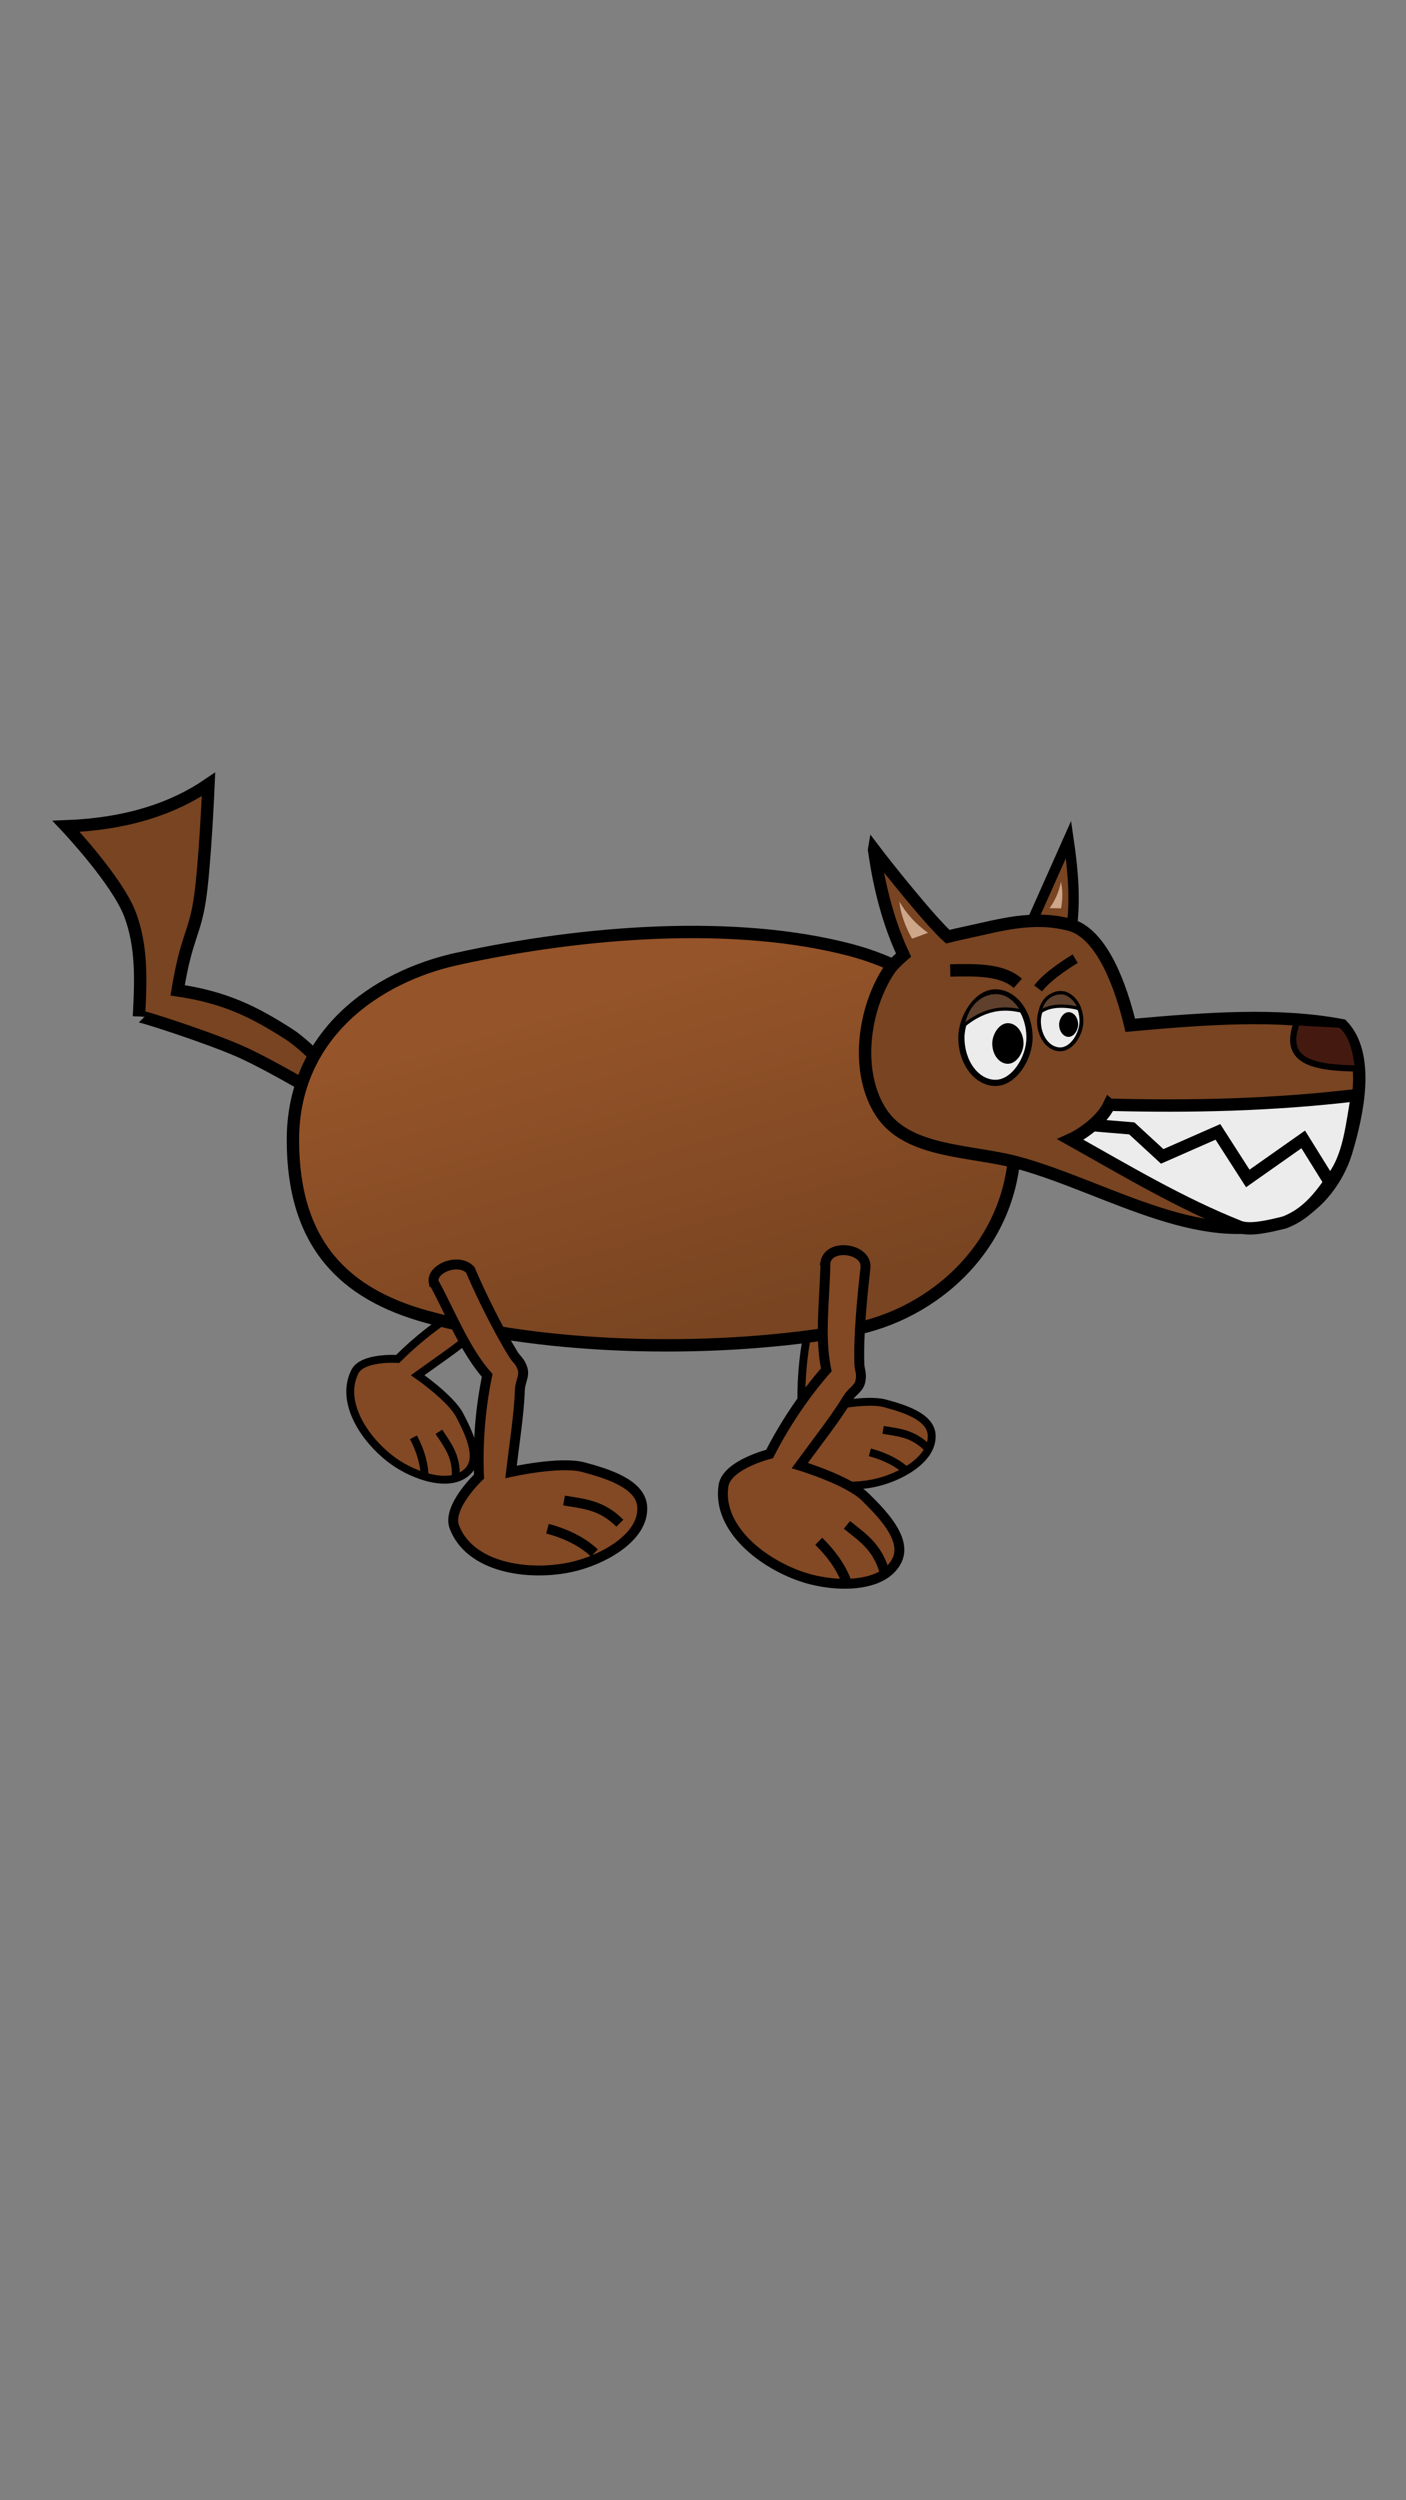 <?xml version="1.0" encoding="UTF-8" standalone="no"?>
<!-- Created with Inkscape (http://www.inkscape.org/) -->

<svg
   xmlns:dc="http://purl.org/dc/elements/1.1/"
   xmlns:cc="http://creativecommons.org/ns#"
   xmlns:rdf="http://www.w3.org/1999/02/22-rdf-syntax-ns#"
   xmlns:svg="http://www.w3.org/2000/svg"
   xmlns="http://www.w3.org/2000/svg"
   xmlns:xlink="http://www.w3.org/1999/xlink"
   xmlns:sodipodi="http://sodipodi.sourceforge.net/DTD/sodipodi-0.dtd"
   xmlns:inkscape="http://www.inkscape.org/namespaces/inkscape"
   width="90"
   height="160"
   id="svg2"
   version="1.1"
   inkscape:version="0.48.5 r10040"
   sodipodi:docname="wolf_fail.svg"
   inkscape:export-filename="C:\Users\LittleLight\AndroidStudioProjects\SheepsGoHome\graphics\wolf_fail.png"
   inkscape:export-xdpi="720.58453"
   inkscape:export-ydpi="720.58453">
  <rect width="100%" height="100%" fill="#808080" stroke="none"/>
  <defs
     id="defs4">
    <linearGradient
       inkscape:collect="always"
       id="linearGradient3849">
      <stop
         style="stop-color:#784421;stop-opacity:1;"
         offset="0"
         id="stop3851" />
      <stop
         style="stop-color:#955429;stop-opacity:1"
         offset="1"
         id="stop3853" />
    </linearGradient>
    <linearGradient
       inkscape:collect="always"
       xlink:href="#linearGradient3849"
       id="linearGradient3947"
       gradientUnits="userSpaceOnUse"
       x1="-61.624"
       y1="990.086"
       x2="-69.664"
       y2="962.568" />
    <linearGradient
       inkscape:collect="always"
       xlink:href="#linearGradient3849"
       id="linearGradient3976"
       gradientUnits="userSpaceOnUse"
       x1="-61.624"
       y1="990.086"
       x2="-69.664"
       y2="962.568"
       gradientTransform="matrix(0.792,0,0,0.792,90.934,193.479)" />
  </defs>
  <sodipodi:namedview
     id="base"
     pagecolor="#ffffff"
     bordercolor="#666666"
     borderopacity="1.0"
     inkscape:pageopacity="0.0"
     inkscape:pageshadow="2"
     inkscape:zoom="3.959798"
     inkscape:cx="18.289327"
     inkscape:cy="103.94961"
     inkscape:document-units="px"
     inkscape:current-layer="layer1"
     showgrid="false"
     inkscape:window-width="1680"
     inkscape:window-height="988"
     inkscape:window-x="-8"
     inkscape:window-y="-8"
     inkscape:window-maximized="1" />
  <g
     inkscape:label="Layer 1"
     inkscape:groupmode="layer"
     id="layer1"
     transform="translate(0,-892.362)">
    <g
       id="g3987"
       transform="translate(0.893,0.893)">
      <g
         id="g3895"
         transform="matrix(0.428,0.464,-0.464,0.428,521.95,584.317)">
        <path
           sodipodi:nodetypes="ccssscssssccc"
           transform="translate(0,892.362)"
           inkscape:connector-curvature="0"
           id="path3897"
           d="m -78.981,94.403 c 0.336,-1.528 2.51,-1.257 3.472,-0.253 0.897,2.105 1.73,4.08 2.978,6.112 0.244,0.397 0.53,0.516 0.732,1.133 0.195,0.597 -0.196,1.022 -0.218,1.778 -0.053,1.812 -0.446,4.334 -0.713,6.572 0,0 3.979,-0.895 5.872,-0.379 1.841,0.502 4.64,1.314 4.735,3.22 0.126,2.522 -3.338,4.341 -5.808,4.861 -3.441,0.724 -8.121,0.034 -9.375,-3.251 -0.616,-1.612 1.989,-4.072 1.989,-4.072 -0.112,-2.753 0.117,-5.559 0.663,-8.176 -1.815,-2.058 -2.957,-5.04 -4.325,-7.545 z"
           style="fill:#824924;fill-opacity:1;stroke:#000000;stroke-width:0.8;stroke-linecap:butt;stroke-linejoin:miter;stroke-miterlimit:4;stroke-opacity:1;stroke-dasharray:none" />
        <path
           sodipodi:nodetypes="cc"
           transform="translate(0,892.362)"
           inkscape:connector-curvature="0"
           id="path3899"
           d="m -64.598,116.295 c -0.868,-0.814 -2.094,-1.507 -3.795,-1.964"
           style="fill:none;stroke:#000000;stroke-width:0.8;stroke-linecap:butt;stroke-linejoin:miter;stroke-miterlimit:4;stroke-opacity:1;stroke-dasharray:none" />
        <path
           sodipodi:nodetypes="cc"
           transform="translate(0,892.362)"
           inkscape:connector-curvature="0"
           id="path3901"
           d="m -62.545,113.884 c -1.518,-1.514 -2.983,-1.563 -4.509,-1.83"
           style="fill:none;stroke:#000000;stroke-width:0.8;stroke-linecap:butt;stroke-linejoin:miter;stroke-miterlimit:4;stroke-opacity:1;stroke-dasharray:none" />
      </g>
      <g
         transform="matrix(0.631,0,0,0.631,97.945,349.186)"
         id="g3903">
        <path
           style="fill:#824924;fill-opacity:1;stroke:#000000;stroke-width:0.8;stroke-linecap:butt;stroke-linejoin:miter;stroke-miterlimit:4;stroke-opacity:1;stroke-dasharray:none"
           d="m -78.981,94.403 c 0.336,-1.528 2.51,-1.257 3.472,-0.253 0.897,2.105 1.73,4.08 2.978,6.112 0.244,0.397 0.53,0.516 0.732,1.133 0.195,0.597 -0.196,1.022 -0.218,1.778 -0.053,1.812 -0.446,4.334 -0.713,6.572 0,0 3.979,-0.895 5.872,-0.379 1.841,0.502 4.64,1.314 4.735,3.22 0.126,2.522 -3.338,4.341 -5.808,4.861 -3.441,0.724 -8.121,0.034 -9.375,-3.251 -0.616,-1.612 1.989,-4.072 1.989,-4.072 -0.112,-2.753 0.117,-5.559 0.663,-8.176 -1.815,-2.058 -2.957,-5.04 -4.325,-7.545 z"
           id="path3905"
           inkscape:connector-curvature="0"
           transform="translate(0,892.362)"
           sodipodi:nodetypes="ccssscssssccc" />
        <path
           style="fill:none;stroke:#000000;stroke-width:0.8;stroke-linecap:butt;stroke-linejoin:miter;stroke-miterlimit:4;stroke-opacity:1;stroke-dasharray:none"
           d="m -64.598,116.295 c -0.868,-0.814 -2.094,-1.507 -3.795,-1.964"
           id="path3907"
           inkscape:connector-curvature="0"
           transform="translate(0,892.362)"
           sodipodi:nodetypes="cc" />
        <path
           style="fill:none;stroke:#000000;stroke-width:0.8;stroke-linecap:butt;stroke-linejoin:miter;stroke-miterlimit:4;stroke-opacity:1;stroke-dasharray:none"
           d="m -62.545,113.884 c -1.518,-1.514 -2.983,-1.563 -4.509,-1.83"
           id="path3909"
           inkscape:connector-curvature="0"
           transform="translate(0,892.362)"
           sodipodi:nodetypes="cc" />
      </g>
      <path
         sodipodi:nodetypes="cacacczcacc"
         inkscape:connector-curvature="0"
         id="path3874"
         d="m 20.441,962.017 c 0,0 -3.875,-2.335 -5.937,-3.251 -2.097,-0.931 -6.502,-2.34 -6.502,-2.262 0.127,-2.342 0.195,-4.464 -0.565,-6.502 -0.814,-2.181 -4.099,-5.654 -4.099,-5.654 3.887,-0.147 6.83,-1.126 9.117,-2.686 0,0 -0.223,5.221 -0.565,7.421 -0.343,2.2 -0.849,2.336 -1.413,5.76 3.112,0.461 4.958,1.424 7.103,2.792 1.412,0.9 3.64,3.463 3.64,3.463 z"
         style="fill:#784421;fill-opacity:1;stroke:#000000;stroke-width:0.792px;stroke-linecap:butt;stroke-linejoin:miter;stroke-opacity:1" />
      <path
         sodipodi:nodetypes="sssssss"
         inkscape:connector-curvature="0"
         id="rect3011"
         d="m 28.378,952.829 c 8.199,-1.792 17.828,-2.499 25.178,-0.565 5.183,1.363 10.521,5.422 10.521,12.156 0,6.734 -5.247,11.205 -10.521,12.156 -8.323,1.5 -19.202,1.349 -27.157,-0.848 -5.165,-1.427 -8.542,-4.573 -8.542,-11.308 0,-6.734 5.286,-10.446 10.521,-11.59 z"
         style="fill:url(#linearGradient3976);fill-opacity:1;stroke:#000000;stroke-width:0.792;stroke-miterlimit:4;stroke-opacity:1;stroke-dasharray:none;stroke-dashoffset:0" />
      <g
         transform="matrix(0.792,0,0,0.792,90.934,193.479)"
         id="g3857">
        <path
           style="fill:#784421;fill-opacity:1;stroke:#000000;stroke-width:0.837px;stroke-linecap:butt;stroke-linejoin:miter;stroke-opacity:1"
           d="m -29.362,956.565 c 0.368,-2.484 0.141,-4.962 -0.22,-7.437 l -3.125,7.015 z"
           id="path3843"
           inkscape:connector-curvature="0"
           sodipodi:nodetypes="cccc" />
        <path
           style="fill:#784421;fill-opacity:1;stroke:#000000;stroke-width:1;stroke-linecap:butt;stroke-linejoin:miter;stroke-miterlimit:4;stroke-opacity:1;stroke-dasharray:none"
           d="m -45.299,57.601 c 0.199,1.377 0.724,4.985 2.38,8.506 0,0 -0.824,0.696 -1.143,1.174 -2.141,3.209 -2.779,8.341 -0.656,11.562 2.172,3.298 7.319,3.009 11.125,4.062 7.281,2.016 15.411,7.422 22.281,4.281 1.947,-0.89 3.535,-3.076 4.156,-5.125 0.954,-3.147 1.971,-7.915 -0.312,-10.281 -5.174,-0.985 -11.025,-0.548 -17.125,0 -0.727,-3.054 -2.261,-7.443 -4.906,-8.125 -3.03,-0.781 -5.713,0.068 -8.344,0.625 -0.481,0.102 -0.997,0.218 -1.5,0.344 -1.364,-1.217 -4.859,-5.576 -5.956,-7.024 z"
           transform="translate(0,892.362)"
           id="path3014"
           inkscape:connector-curvature="0"
           sodipodi:nodetypes="ccsssssccsscc" />
        <path
           style="fill:#ececec;fill-opacity:1;stroke:#000000;stroke-width:1px;stroke-linecap:butt;stroke-linejoin:miter;stroke-opacity:1"
           d="m -26.289,78.202 c 6.535,0.164 13.038,0.045 20.039,-0.782 -0.41,2.27 -0.6,4.564 -1.705,6.313 -1.091,1.587 -2.15,3.201 -4.167,3.977 -1.371,0.34 -2.781,0.664 -3.625,0.36 -4.854,-1.928 -9.215,-4.56 -13.674,-7.053 0.941,-0.423 2.539,-1.543 3.131,-2.816 z"
           id="path3784"
           inkscape:connector-curvature="0"
           transform="translate(0,892.362)"
           sodipodi:nodetypes="ccccccc" />
        <path
           style="fill:none;stroke:#000000;stroke-width:1px;stroke-linecap:butt;stroke-linejoin:miter;stroke-opacity:1"
           d="m -27.757,79.841 3.289,0.272 2.457,2.262 4.502,-1.98 2.415,3.763 4.481,-3.155 2.025,3.258"
           id="path3786"
           inkscape:connector-curvature="0"
           transform="translate(0,892.362)"
           sodipodi:nodetypes="ccccccc" />
        <rect
           ry="4.561"
           rx="12.9"
           y="961.528"
           x="28.538"
           height="4.561"
           width="3.435"
           id="rect3770-1"
           style="fill:#ececec;fill-opacity:1;stroke:#000000;stroke-width:0.312;stroke-miterlimit:4;stroke-opacity:1;stroke-dasharray:none;stroke-dashoffset:0"
           transform="scale(-1,1)" />
        <rect
           style="fill:#ececec;fill-opacity:1;stroke:#000000;stroke-width:0.5;stroke-miterlimit:4;stroke-opacity:1;stroke-dasharray:none;stroke-dashoffset:0"
           id="rect3768-7"
           width="5.505"
           height="7.31"
           x="32.736"
           y="961.487"
           rx="20.674"
           ry="7.31"
           transform="scale(-1,1)" />
        <rect
           style="fill:#000000;fill-opacity:1;stroke:#000000;stroke-width:0.128;stroke-miterlimit:4;stroke-opacity:1;stroke-dasharray:none;stroke-dashoffset:0"
           id="rect3774-4"
           width="1.408"
           height="1.87"
           x="28.871"
           y="963.147"
           rx="5.288"
           ry="1.87"
           transform="scale(-1,1)" />
        <rect
           ry="3.073"
           rx="8.692"
           y="964.077"
           x="33.327"
           height="3.073"
           width="2.315"
           id="rect3776-0"
           style="fill:#000000;fill-opacity:1;stroke:#000000;stroke-width:0.21;stroke-miterlimit:4;stroke-opacity:1;stroke-dasharray:none;stroke-dashoffset:0"
           transform="scale(-1,1)" />
        <path
           style="fill:#5f402c;fill-opacity:1;stroke:#000000;stroke-width:0.263;stroke-miterlimit:4;stroke-opacity:1;stroke-dasharray:none;stroke-dashoffset:0"
           d="m -30.135,961.515 c 0.634,0.002 1.305,0.767 1.435,1.285 -0.943,-0.251 -2.312,-0.38 -3.191,0.289 0.212,-1.153 1.002,-1.576 1.756,-1.574 z"
           id="rect3778-9"
           inkscape:connector-curvature="0"
           sodipodi:nodetypes="sccs" />
        <path
           style="fill:#5f402c;fill-opacity:1;stroke:#000000;stroke-width:0.263;stroke-miterlimit:4;stroke-opacity:1;stroke-dasharray:none;stroke-dashoffset:0"
           d="m -35.496,961.494 c 0.952,-0.015 1.709,0.626 2.185,1.51 -1.082,-0.231 -2.734,-0.514 -4.812,1.22 0.336,-1.947 1.614,-2.714 2.627,-2.73 z"
           id="rect3783-4"
           inkscape:connector-curvature="0"
           sodipodi:nodetypes="sccs" />
        <path
           style="fill:none;stroke:#000000;stroke-width:1px;stroke-linecap:butt;stroke-linejoin:miter;stroke-opacity:1"
           d="m -39.143,959.712 c 2.163,-0.051 4.213,-0.068 5.461,1.042"
           id="path3834"
           inkscape:connector-curvature="0"
           sodipodi:nodetypes="cc" />
        <path
           style="fill:none;stroke:#000000;stroke-width:0.8;stroke-linecap:butt;stroke-linejoin:miter;stroke-miterlimit:4;stroke-opacity:1;stroke-dasharray:none"
           d="m -32.041,961.164 c 0.884,-1.168 2.999,-2.399 2.999,-2.399"
           id="path3836"
           inkscape:connector-curvature="0"
           sodipodi:nodetypes="cc" />
        <path
           style="fill:#441a10;fill-opacity:1;stroke:#000000;stroke-width:0.5;stroke-linecap:butt;stroke-linejoin:miter;stroke-miterlimit:4;stroke-opacity:1;stroke-dasharray:none"
           d="m -7.608,71.738 c -1.818,-0.126 -2.465,-0.095 -3.504,-0.221 -1.19,3.15 1.172,3.706 4.924,3.757 -0.182,-1.616 -0.568,-2.926 -1.421,-3.536 z"
           id="path3838"
           inkscape:connector-curvature="0"
           transform="translate(0,892.362)"
           sodipodi:nodetypes="cccc" />
        <path
           style="fill:#cea68a;fill-opacity:1;stroke:none"
           d="m -42.229,957.147 c -0.582,-1.046 -0.928,-2.049 -1.03,-3.008 0.549,0.947 1.293,1.805 2.321,2.534 z"
           id="path3845"
           inkscape:connector-curvature="0"
           sodipodi:nodetypes="cccc" />
        <path
           sodipodi:nodetypes="cccc"
           inkscape:connector-curvature="0"
           id="path3847"
           d="m -30.182,954.694 c 0.138,-0.796 0.134,-1.512 -0.014,-2.146 -0.139,0.726 -0.422,1.438 -0.914,2.132 z"
           style="fill:#cea68a;fill-opacity:1;stroke:none" />
      </g>
      <g
         transform="matrix(0.792,0,0,0.792,88.319,191.995)"
         id="g3882">
        <path
           style="fill:#824924;fill-opacity:1;stroke:#000000;stroke-width:0.8;stroke-linecap:butt;stroke-linejoin:miter;stroke-miterlimit:4;stroke-opacity:1;stroke-dasharray:none"
           d="m -77.592,986.765 c -0.199,-1.081 1.997,-1.994 2.959,-0.989 0.897,2.105 2.244,4.816 3.491,6.848 0.244,0.397 0.53,0.516 0.732,1.133 0.195,0.597 -0.196,1.022 -0.218,1.778 -0.053,1.812 -0.446,4.334 -0.713,6.572 0,0 3.979,-0.895 5.872,-0.379 1.841,0.502 4.64,1.313 4.735,3.22 0.126,2.522 -3.338,4.341 -5.808,4.861 -3.441,0.724 -8.121,0.034 -9.375,-3.251 -0.616,-1.612 1.989,-4.072 1.989,-4.072 -0.112,-2.753 0.117,-5.559 0.663,-8.176 -1.815,-2.058 -2.957,-5.04 -4.325,-7.545 z"
           id="path3876"
           inkscape:connector-curvature="0"
           sodipodi:nodetypes="ccssscssssccc" />
        <path
           style="fill:none;stroke:#000000;stroke-width:0.8;stroke-linecap:butt;stroke-linejoin:miter;stroke-miterlimit:4;stroke-opacity:1;stroke-dasharray:none"
           d="m -64.598,116.295 c -0.868,-0.814 -2.094,-1.507 -3.795,-1.964"
           id="path3878"
           inkscape:connector-curvature="0"
           transform="translate(0,892.362)"
           sodipodi:nodetypes="cc" />
        <path
           style="fill:none;stroke:#000000;stroke-width:0.8;stroke-linecap:butt;stroke-linejoin:miter;stroke-miterlimit:4;stroke-opacity:1;stroke-dasharray:none"
           d="m -62.545,113.884 c -1.518,-1.514 -2.983,-1.563 -4.509,-1.83"
           id="path3880"
           inkscape:connector-curvature="0"
           transform="translate(0,892.362)"
           sodipodi:nodetypes="cc" />
      </g>
      <g
         id="g3887"
         transform="matrix(0.69,0.388,-0.388,0.69,489.303,322.021)">
        <path
           sodipodi:nodetypes="ccssscssssccc"
           transform="translate(0,892.362)"
           inkscape:connector-curvature="0"
           id="path3889"
           d="m -78.981,94.403 c -0.491,-1.532 2.411,-2.634 3.036,-1.211 0.897,2.105 2.167,5.038 3.414,7.07 0.244,0.397 0.53,0.516 0.732,1.133 0.195,0.597 -0.196,1.022 -0.218,1.778 -0.053,1.812 -0.446,4.334 -0.713,6.572 0,0 3.979,-0.895 5.872,-0.379 1.841,0.502 4.64,1.314 4.735,3.22 0.126,2.522 -3.338,4.341 -5.808,4.861 -3.441,0.724 -8.121,0.034 -9.375,-3.251 -0.616,-1.612 1.989,-4.072 1.989,-4.072 -0.112,-2.753 0.117,-5.559 0.663,-8.176 -1.815,-2.058 -2.957,-5.04 -4.325,-7.545 z"
           style="fill:#824924;fill-opacity:1;stroke:#000000;stroke-width:0.8;stroke-linecap:butt;stroke-linejoin:miter;stroke-miterlimit:4;stroke-opacity:1;stroke-dasharray:none" />
        <path
           sodipodi:nodetypes="cc"
           transform="translate(0,892.362)"
           inkscape:connector-curvature="0"
           id="path3891"
           d="m -64.598,116.295 c -0.868,-0.814 -2.094,-1.507 -3.795,-1.964"
           style="fill:none;stroke:#000000;stroke-width:0.8;stroke-linecap:butt;stroke-linejoin:miter;stroke-miterlimit:4;stroke-opacity:1;stroke-dasharray:none" />
        <path
           sodipodi:nodetypes="cc"
           transform="translate(0,892.362)"
           inkscape:connector-curvature="0"
           id="path3893"
           d="m -62.545,113.884 c -1.518,-1.514 -2.983,-1.563 -4.509,-1.83"
           style="fill:none;stroke:#000000;stroke-width:0.8;stroke-linecap:butt;stroke-linejoin:miter;stroke-miterlimit:4;stroke-opacity:1;stroke-dasharray:none" />
      </g>
    </g>
  </g>
</svg>
